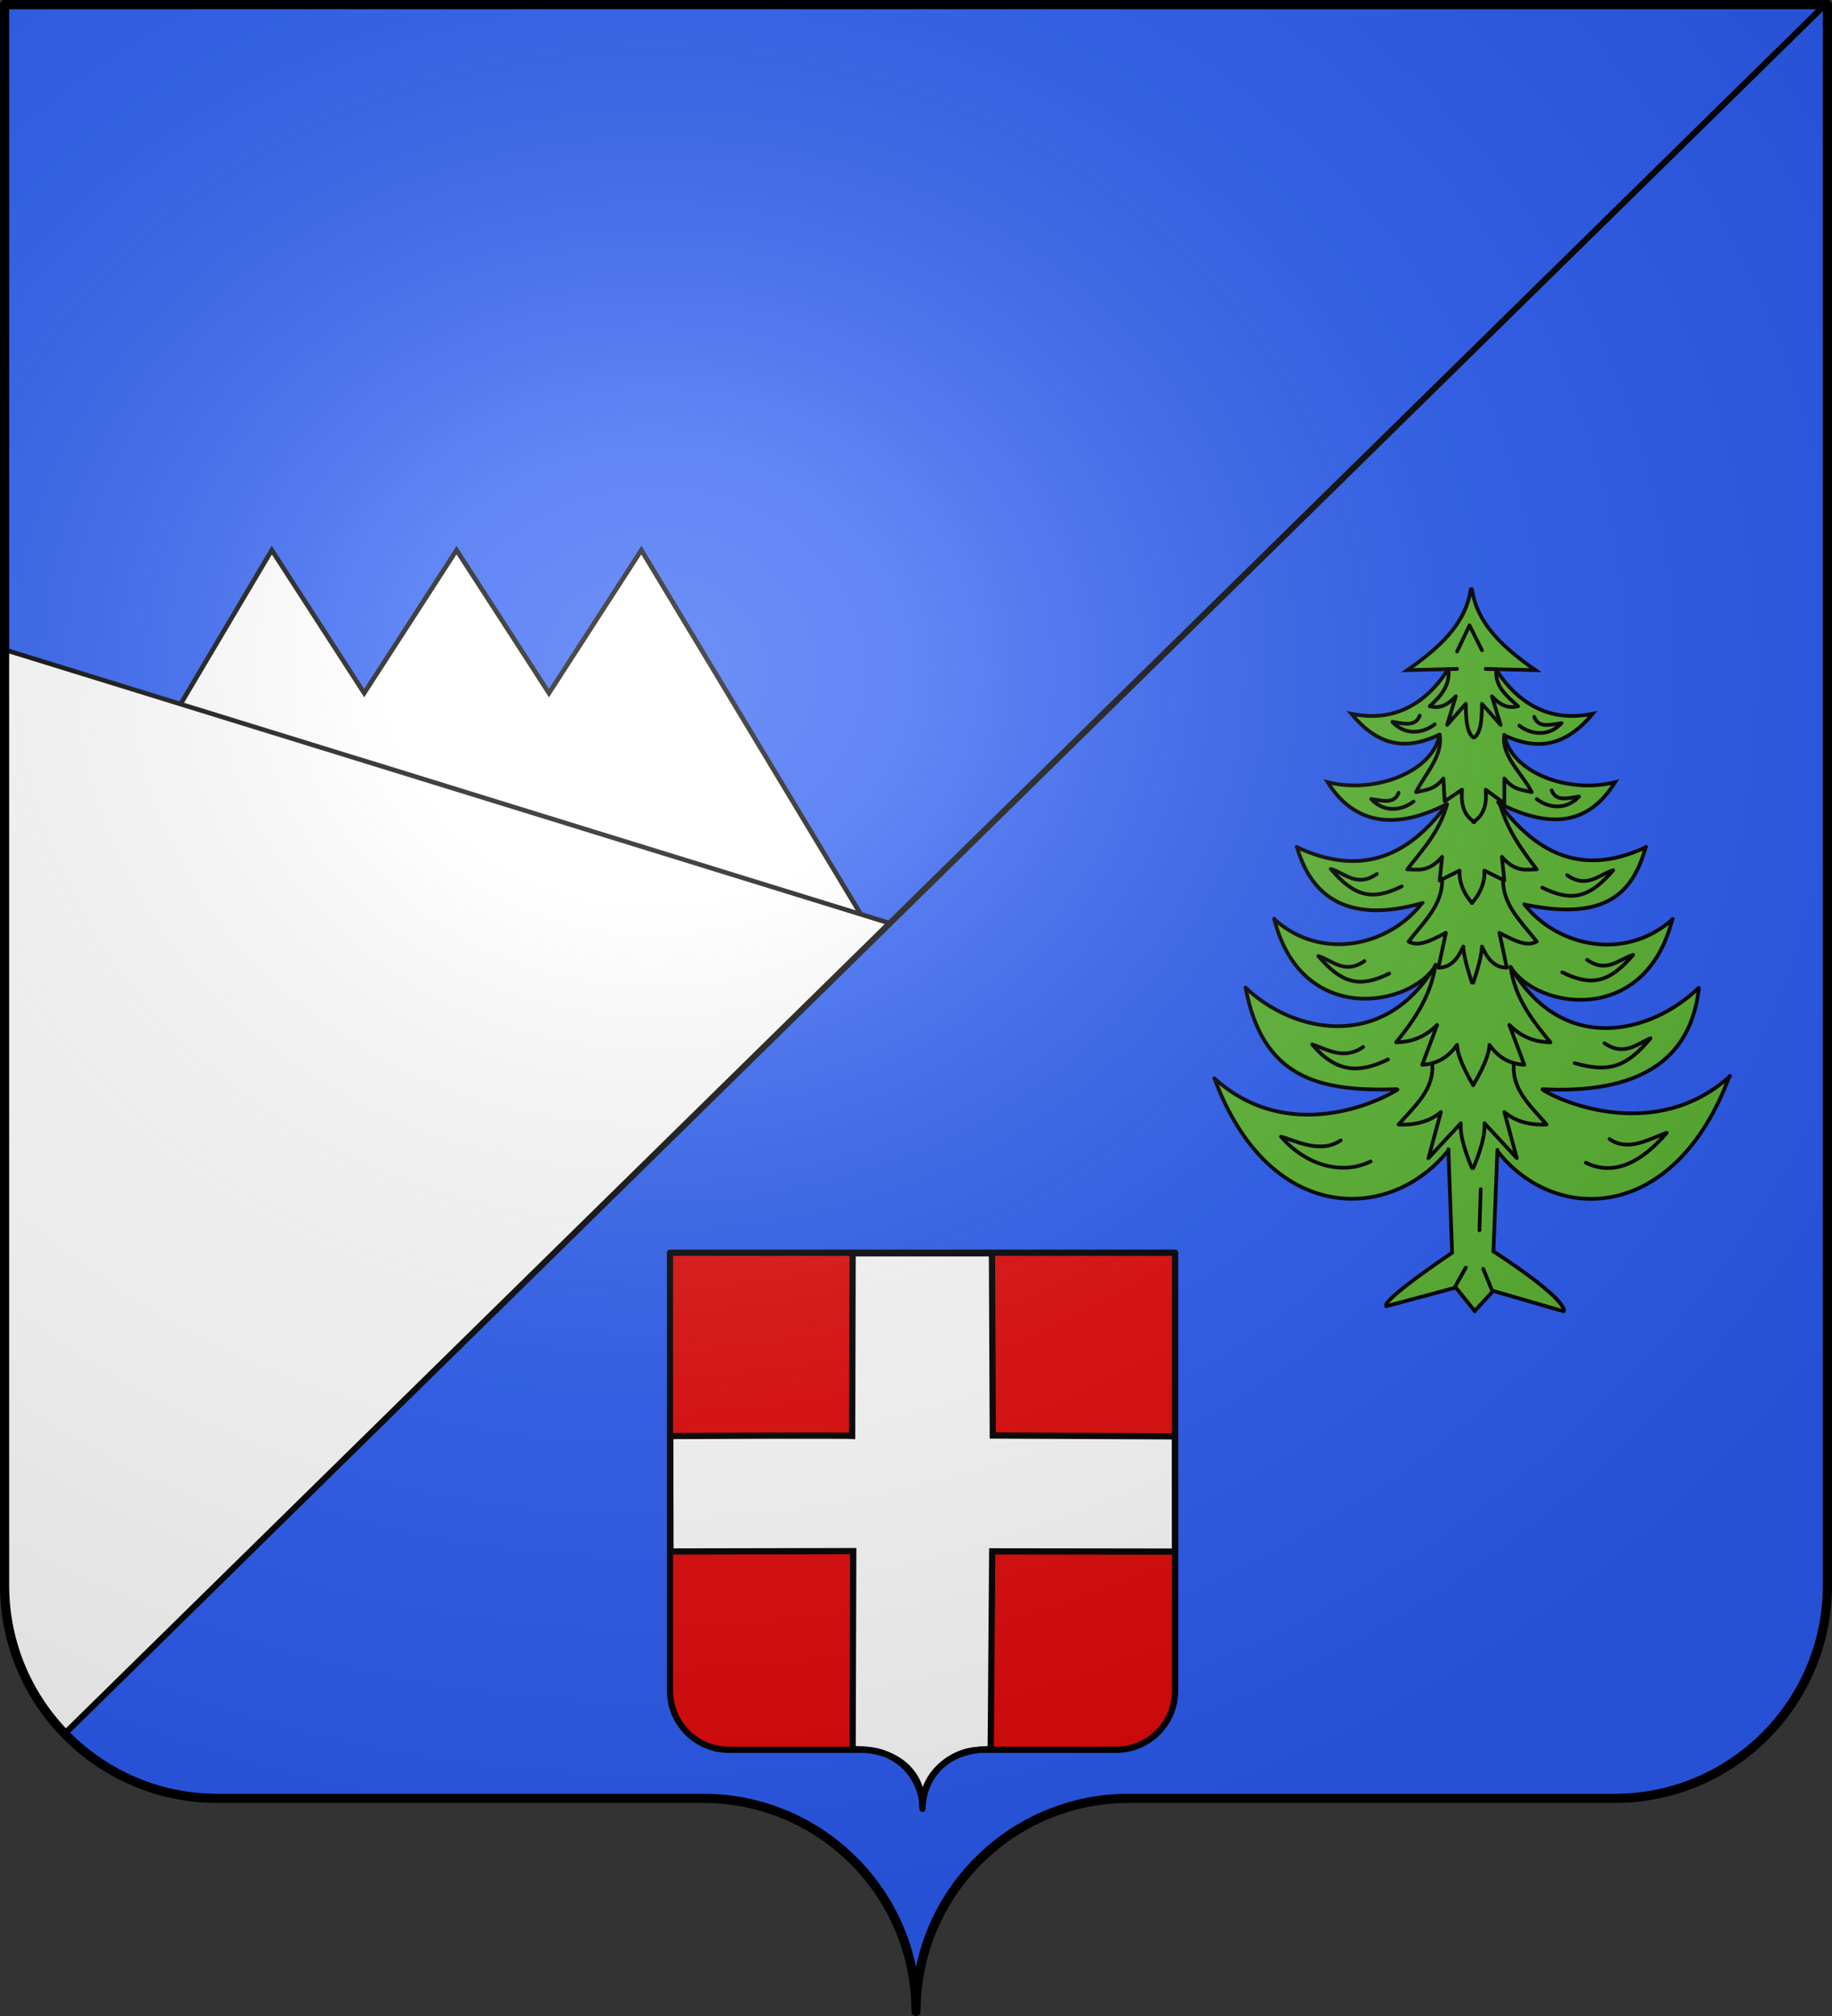 <?xml version="1.0" encoding="UTF-8" standalone="no"?>
<svg
   xmlns:dc="http://purl.org/dc/elements/1.1/"
   xmlns:cc="http://creativecommons.org/ns#"
   xmlns:rdf="http://www.w3.org/1999/02/22-rdf-syntax-ns#"
   xmlns:svg="http://www.w3.org/2000/svg"
   xmlns="http://www.w3.org/2000/svg"
   xmlns:xlink="http://www.w3.org/1999/xlink"
   xmlns:sodipodi="http://sodipodi.sourceforge.net/DTD/sodipodi-0.dtd"
   xmlns:inkscape="http://www.inkscape.org/namespaces/inkscape"
   height="660"
   width="600"
   version="1.0"
   id="svg2"
   sodipodi:version="0.32"
   inkscape:version="0.47 r22583"
   sodipodi:docname="Blason_ville_fr_Les Gets.svg"
   inkscape:output_extension="org.inkscape.output.svg.inkscape"
   sodipodi:modified="true">
  <rect width="100%" height="100%" fill="#333333" stroke="none"/>
  <sodipodi:namedview
     inkscape:window-height="965"
     inkscape:window-width="1280"
     inkscape:pageshadow="2"
     inkscape:pageopacity="0.0"
     guidetolerance="10.0"
     gridtolerance="10.0"
     objecttolerance="10.0"
     borderopacity="1.0"
     bordercolor="#666666"
     pagecolor="#ffffff"
     id="base"
     showgrid="false"
     height="660px"
     inkscape:zoom="1"
     inkscape:cx="566.15945"
     inkscape:cy="316.52356"
     inkscape:window-x="-4"
     inkscape:window-y="-4"
     inkscape:current-layer="layer2"
     inkscape:showpageshadow="true"
     inkscape:window-maximized="1"
     showborder="false" />
  <defs
     id="defs6">
    <inkscape:perspective
       sodipodi:type="inkscape:persp3d"
       inkscape:vp_x="0 : 330 : 1"
       inkscape:vp_y="0 : 1000 : 0"
       inkscape:vp_z="600 : 330 : 1"
       inkscape:persp3d-origin="300 : 220 : 1"
       id="perspective61" />
    <linearGradient
       id="linearGradient2893">
      <stop
         style="stop-color:white;stop-opacity:0.314;"
         offset="0"
         id="stop2895" />
      <stop
         id="stop2897"
         offset="0.19"
         style="stop-color:white;stop-opacity:0.251;" />
      <stop
         style="stop-color:#6b6b6b;stop-opacity:0.125;"
         offset="0.6"
         id="stop2901" />
      <stop
         style="stop-color:black;stop-opacity:0.125;"
         offset="1"
         id="stop2899" />
    </linearGradient>
    <radialGradient
       inkscape:collect="always"
       xlink:href="#linearGradient2893"
       id="radialGradient11919"
       gradientUnits="userSpaceOnUse"
       gradientTransform="matrix(1.551,0,0,1.35,-227.894,-51.264)"
       cx="285.186"
       cy="200.448"
       fx="285.186"
       fy="200.448"
       r="300" />
  </defs>
  <g
     inkscape:groupmode="layer"
     id="layer1"
     inkscape:label="Fond écu"
     sodipodi:insensitive="true">
    <path
       id="path2014"
       style="fill:#2b5df2;fill-opacity:1;fill-rule:nonzero;stroke:none"
       d="M 300,658.499 C 300,619.995 331.203,588.746 369.65,588.746 408.097,588.746 490.403,588.746 528.85,588.746 567.297,588.746 598.5,557.496 598.5,518.992 L 598.5,1.5 1.5,1.5 1.5,518.992 C 1.5,557.496 32.703,588.746 71.15,588.746 109.597,588.746 191.903,588.746 230.35,588.746 268.797,588.746 300,619.995 300,658.499 z"
       sodipodi:nodetypes="cssccccssc" />
    <path
       style="color:#000000;fill:#ffffff;fill-opacity:1;fill-rule:nonzero;stroke:none;stroke-width:1;marker:none;visibility:visible;display:inline;overflow:visible;enable-background:accumulate"
       d="M 149.376,181.217 C 139.448,195.791 129.177,212.447 119.507,227.055 110.672,214.362 102.769,199.742 92.736,186.485 91.892,185.216 89.946,177.845 88.899,180.638 79.734,195.386 67.379,215.007 59.562,230.444 83.049,238.943 109.234,244.894 133.1,252.595 181.665,267.643 231.895,283.845 280.566,298.542 280.731,295.966 276.249,291.784 275.258,289.112 254.047,253.678 231.98,215.723 209.974,180.784 200.412,195.406 189.165,212.787 179.291,227.109 174.959,219.937 152.252,185.856 149.376,181.217 z"
       id="path4068"
       sodipodi:nodetypes="ccccccccccc" />
    <path
       style="color:#000000;fill:#ffffff;fill-opacity:1;fill-rule:nonzero;stroke:none;stroke-width:1;marker:none;visibility:visible;display:inline;overflow:visible;enable-background:accumulate"
       d="M 1.839,212.398 C 0.327,242.77 1.747,275.439 1.406,305.927 1.419,380.513 0.455,453.891 2.092,528.462 4.136,541.487 11.863,558.55 21.223,567.863 37.172,553.63 53.116,536.069 68.739,521.179 142.388,448.985 217.96,375.124 291.121,302.475 285.383,300.216 275.571,297.9 269.175,295.516 180.994,267.846 90.138,239.497 1.839,212.398 z"
       id="path4066"
       sodipodi:nodetypes="cccccccc" />
    <path
       style="fill:none;stroke:#000000;stroke-width:2;stroke-linecap:butt;stroke-linejoin:miter;stroke-miterlimit:4;stroke-opacity:1;stroke-dasharray:none"
       d="M 598.069,1.211 21.001,567.779"
       id="path2836" />
    <g
       style="display:inline"
       inkscape:label="Fond écu"
       id="layer1-2"
       transform="matrix(0.662,0,0,0.607,-103.962,-110.137)">
      <path
         id="path3662"
         style="fill:none;stroke:#000000;stroke-width:2.352;stroke-linecap:butt;stroke-linejoin:miter;stroke-miterlimit:4;stroke-opacity:1;stroke-dasharray:none;display:inline"
         d="M 246.683,560.622 291.507,478.147 337.214,555.251 382.92,478.147 428.627,555.251 474.334,478.147 582.823,674.429"
         sodipodi:nodetypes="ccccccc" />
    </g>
  </g>
  <g
     inkscape:groupmode="layer"
     id="layer2"
     inkscape:label="Meubles"
     sodipodi:insensitive="true">
    <g
       style="display:inline"
       inkscape:label="Meubles"
       id="layer2-5"
       transform="matrix(0.815,0,0,0.815,56.857,246.874)">
      <g
         transform="matrix(0.34,0,0,0.34,198.967,199.8)"
         id="g4595"
         style="display:inline">
        <path
           d="M 300,658.499 C 300,619.995 331.203,588.746 369.65,588.746 408.097,588.746 490.403,588.746 528.85,588.746 567.297,588.746 598.5,557.496 598.5,518.992 L 598.5,1.5 1.5,1.5 1.5,518.992 C 1.5,557.496 32.703,588.746 71.15,588.746 109.597,588.746 191.903,588.746 230.35,588.746 268.797,588.746 300,619.995 300,658.499 z"
           id="path2014-9"
           style="fill:#e20909;fill-opacity:1;fill-rule:nonzero;stroke:none" />
        <path
           d="M 1.746,218.051 C 205.224,217.04 216.778,217.845 216.778,217.845 L 217.357,2.166 382.038,2.182 383.047,217.406 598.239,218.425 598.529,354.587 382.335,354.297 380.582,588.064 C 328.674,587.477 299.562,620.88 299.801,656.233 300.849,620.92 275.654,587.365 217.357,587.947 L 218.077,354.007 2.072,354.446 1.746,218.051 z"
           id="path5422"
           style="fill:#ffffff;fill-rule:evenodd;stroke:#000000;stroke-width:7.353;stroke-linecap:butt;stroke-linejoin:miter;stroke-miterlimit:4;stroke-opacity:1;stroke-dasharray:none" />
        <path
           d="M 300,658.5 C 300,619.996 331.203,588.746 369.65,588.746 408.097,588.746 490.403,588.746 528.85,588.746 567.297,588.746 598.5,557.497 598.5,518.993 L 598.5,1.5 1.5,1.5 1.5,518.993 C 1.5,557.497 32.703,588.746 71.15,588.746 109.597,588.746 191.903,588.746 230.35,588.746 268.797,588.746 300,619.996 300,658.5 z"
           id="path1572-3"
           style="fill:none;stroke:#000000;stroke-width:7.353;stroke-linecap:round;stroke-linejoin:round;stroke-miterlimit:4;stroke-opacity:1;stroke-dasharray:none;stroke-dashoffset:0" />
      </g>
    </g>
    <g
       style="display:inline"
       id="layer2-7"
       transform="matrix(0.815,0,0,0.815,207.511,162.76)">
      <g
         id="g4069">
        <path
           style="color:#000000;fill:#5ab532;fill-opacity:1;fill-rule:nonzero;stroke:none;stroke-width:1;marker:none;visibility:visible;display:inline;overflow:visible;enable-background:accumulate"
           id="path4067"
           transform="translate(185.367,-13)"
           d="M 151.39,52.722 C 149.373,55.418 148.587,60.631 146.413,63.314 141.923,69.982 133.655,76.207 127.466,81.252 126.497,82.23 130.809,81.436 131.278,81.542 136.146,81.811 141.103,81.147 145.924,81.719 146.373,82.933 143.771,81.784 143.184,81.949 141.104,81.65 141.221,85.165 139.923,86.249 134.763,92.968 127.808,98.028 119.476,100.043 115.074,101.486 108.627,99.675 104.158,100.332 105.355,102.29 109.004,105.757 110.836,107.228 116.451,111.599 124.429,112.851 131.237,110.772 133.867,110.29 135.712,108.435 138.332,108.241 138.965,110.206 138.061,111.306 137.33,113.098 132.36,122.066 122.643,126.753 112.864,128.374 107.332,129.36 100.039,128.45 94.538,127.813 95.385,129.847 98.138,133.024 99.617,134.697 106.323,141.644 116.965,143.936 126.199,141.785 131.462,140.848 135.979,138.385 140.961,136.538 142.131,135.989 142.226,136.604 141.663,137.125 134.466,147.078 124.6,156.055 112.341,158.896 102.694,161.271 91.407,158.013 82.326,154.604 80.887,154.076 83.25,158.119 83.455,157.698 86.4,165.391 91.234,173.133 99.102,176.207 106.212,179.35 114.821,178.933 122.351,177.947 125.676,177.577 128.195,176.138 131.491,175.957 132.038,177.038 130.942,177.487 130.493,178.374 123.244,186.56 112.885,191.53 101.945,192.471 95.47,192.976 88.987,192.362 83.041,189.644 79.844,188.528 76.2,185.159 73.213,183.744 72.786,184.887 74.298,187.871 74.548,189.077 78.646,199.965 88.155,210.396 99.744,213.123 111.895,215.941 125.984,213.194 134.65,203.85 135.627,203.047 135.974,199.91 137.518,200.365 138.058,201.449 136.246,202.017 135.862,203.004 129.63,212.724 120.711,220.522 109.403,223.573 93.968,227.973 77.336,223.298 64.858,213.796 64.149,213.652 62.241,210.784 61.623,211.578 62.394,216.734 64.6,223.917 66.769,228.634 71.035,237.301 78.996,244.086 88.19,247.103 98.795,251.08 110.558,250.335 121.653,250.49 122.992,250.796 120.975,251.574 120.469,251.762 104.406,260.929 84.437,264.554 66.705,258.604 60.979,256.524 54.369,251.302 49.308,248.021 48.606,248.801 50.823,252.109 50.946,252.979 57.725,268.034 68.39,283.101 83.711,290.259 98.28,297.314 116.762,295.886 129.903,285.584 134.46,282.53 138.345,280.067 141.924,276.041 143.175,275.493 142.77,276.233 142.868,276.792 143.263,290.188 143.433,303.292 143.592,316.694 135.244,322.596 126.896,327.785 119.367,334.724 118.763,335.082 116.461,338.391 117.373,337.884 125.394,335.943 135.951,332.9 143.893,330.715 145.65,328.084 146.74,324.079 149.091,321.938 150.016,324.507 146.064,327.53 145.14,330.375 147.3,333.171 150.096,337.179 152.513,339.636 154.269,337.336 158.106,334.591 159.281,331.938 159.212,328.645 157.056,326.125 156.05,323.103 157.465,325.426 159.044,328.848 160.268,331.697 169.146,334.234 178.981,337.382 187.903,339.75 188.411,338.852 186.369,336.521 185.943,335.791 178.493,328.104 168.968,322.321 160.397,316.064 160.557,303.173 161.664,288.936 161.745,275.913 161.984,274.513 162.299,275.75 162.446,276.429 170.825,286.604 184.25,294.452 197.675,294.776 211.492,295.634 224.689,288.989 234.14,279.155 243.203,271.738 249.039,258.623 253.713,248.158 254.099,246.805 251.111,249.913 250.684,250.177 234.919,262.075 213.272,263.719 194.768,258.052 189.53,256.275 183.998,254.56 179.445,251.459 178.489,250.425 180.412,250.145 181.101,250.25 195.325,250.477 210.799,250.708 222.908,242.183 234.299,236.177 240.681,223.472 241.964,211.624 241.391,210.981 239.823,213.843 239.247,214.042 231.122,220.548 221.238,225.269 210.831,226.591 203.867,227.16 196.637,226.982 190.179,224.06 179.882,219.822 171.617,211.306 166.413,201.657 166.533,200.32 168.039,202.18 168.156,202.954 176.361,213.287 191.1,216.478 203.622,213.718 210.895,211.91 218.032,207.867 222.602,201.874 226.404,197.315 229.412,189.814 231.024,184.134 229.544,184.196 227.829,186.539 226.408,187.109 219.309,191.213 210.717,194.063 202.477,193.215 190.506,192.369 179.641,186.074 172.381,176.625 172.207,175.566 173.59,176.255 174.153,176.188 184.664,178.005 196.52,180.312 206.397,175.344 213.541,171.658 218.028,162.371 220.269,154.914 219.737,153.924 217.839,156.174 217.083,156.189 206.419,160.45 193.863,161.065 183.448,155.676 175.075,151.685 168.565,144.622 162.726,137.604 162.501,137.051 161.698,136.988 162.757,136.572 167.263,138.185 170.237,139.629 174.93,140.759 181.163,142.467 188.864,143.326 194.925,140.823 200.021,138.557 205.183,132.945 207.976,128.182 204.422,128.504 199.703,129.547 196.07,129.354 185.237,129.084 173.808,124.912 167.132,116.115 165.557,113.762 163.985,111.039 163.934,108.177 165.173,107.55 166.674,109.541 167.913,109.79 175.837,113.079 186.001,112.531 192.689,106.811 194.354,105.378 197.281,102.441 198.525,100.639 195.462,99.994 190.891,101.714 187.705,101.323 176.299,100.237 167.243,91.928 161.297,82.485 160.074,82.05 157.544,83.108 156.591,82.146 156.507,81.061 158.422,81.741 159.028,81.495 163.874,81.343 170.652,82.567 175.458,82.09 175.734,81.186 172.53,79.97 172.1,79.274 164.06,73.044 155.83,65.798 152.216,56.094 152.501,56.172 151.773,49.916 151.39,52.722 z" />
        <path
           style="fill:none;stroke:#000000;stroke-width:1.5;stroke-linecap:round;stroke-linejoin:miter;stroke-miterlimit:4;stroke-opacity:1;stroke-dasharray:none"
           id="path3959"
           d="M 344.917,318.5 341.417,310 M 329.917,317.5 334.417,309.5 M 338.083,327 330.417,317.5 302.417,325 M 233.417,233.5 C 255.449,292.643 304.423,291.511 327.583,262.167 M 233.367,233.451 C 263.235,260.441 299.839,242.655 306.966,237.982 M 327.417,262 328.917,303.5 C 299.98,323.212 302.417,324.667 302.417,324.667 M 337.917,327 345.417,318.833 373.583,327 M 245.917,197 C 264.494,214.875 301.163,223.511 322.25,188 M 257.417,169.333 C 268.231,212.631 312.171,204.987 322.417,188 M 266.583,140.5 C 271.705,158.811 285.518,172.154 317.083,163 M 326.75,123.5 C 307.994,149.009 287.502,150.054 267.417,141 L 266.417,140.5 M 323.917,95.333 C 321.299,110.176 298.2,119.318 278.917,114.5 287.99,129.019 303.055,135.399 326.75,123.333 M 327.417,69 C 313.083,91.419 294.75,88.245 288.417,87 300.25,101.287 311.75,101.07 323.583,95.5 M 330.917,69 310.917,69.5 C 323.484,60.7 334.396,51.073 336.417,37 M 342.417,69 362.417,69.5 C 349.85,60.7 338.937,51.073 336.917,37 M 428.083,197.167 C 424.873,226.865 403.124,239.688 365.25,237.834 M 417.417,169.5 C 406.603,212.797 362.662,205.654 352.417,188.667 M 406.75,140.5 C 401.629,158.811 390.982,170.488 358.083,163.667 M 349.917,95.5 C 352.534,110.343 375.133,119.318 394.417,114.5 385.344,129.019 371.611,135.066 347.917,123 M 346.417,69 C 360.75,91.419 379.083,88.245 385.417,87 373.583,101.287 361.75,101.236 349.917,95.667 M 347.417,122.5 C 366.173,148.009 385.831,150.054 405.917,141 L 406.917,140.5 M 357.917,163.5 C 370.971,180.36 398.355,186.783 417.583,169.5 M 316.75,163.167 C 303.696,180.027 276.645,186.783 257.417,169.5 M 427.75,197.333 C 409.173,215.209 373.837,224.677 352.75,189.167 M 347.12,262.2 345.518,302.949 C 376.413,323.096 373.812,326.967 373.812,326.967 M 245.917,197 C 252.761,233.441 275.375,238.827 306.75,237.833 L 306.75,237.833 M 440.633,232.55 C 410.765,259.54 372.494,242.754 365.367,238.081 M 440.417,232.5 C 418.384,291.643 370.411,292.178 347.25,262.833" />
      </g>
      <g
         style="display:inline"
         id="g3266"
         transform="translate(185.367,-13)">
        <path
           style="fill:none;stroke:#000000;stroke-width:1.5;stroke-linecap:round;stroke-linejoin:round;stroke-miterlimit:4;stroke-opacity:1;stroke-dasharray:none;display:inline"
           id="path2900"
           d="M 145.549,75 150.549,64.5 155.549,74.5" />
        <path
           style="fill:none;stroke:#000000;stroke-width:1.5;stroke-linecap:round;stroke-linejoin:round;stroke-miterlimit:4;stroke-opacity:1;stroke-dasharray:none;display:inline"
           id="path2938"
           d="M 142.049,82 C 142.905,88.678 138.937,92.944 134.549,97 137.539,97.707 140.741,97.568 145.049,93 L 141.549,104.5 149.049,96 C 149.094,101.933 149.38,107.503 152.049,109.5" />
        <path
           style="fill:none;stroke:#000000;stroke-width:1.5;stroke-linecap:round;stroke-linejoin:round;stroke-miterlimit:4;stroke-opacity:1;stroke-dasharray:none;display:inline"
           id="path2904"
           d="M 161.383,82.333 C 160.527,89.011 165.662,92.944 170.049,97 167.059,97.707 163.858,97.568 159.549,93 L 163.049,104.5 155.549,96 C 155.505,101.933 155.218,107.503 152.549,109.5" />
        <path
           style="fill:none;stroke:#000000;stroke-width:1.5;stroke-linecap:round;stroke-linejoin:round;stroke-miterlimit:4;stroke-opacity:1;stroke-dasharray:none;display:inline"
           id="path2898"
           d="M 130.549,100.764 C 128.805,105.441 123.938,103.874 119.549,103.264 124.991,109.101 132.174,107.682 136.549,104.264" />
        <path
           style="fill:none;stroke:#000000;stroke-width:1.5;stroke-linecap:round;stroke-linejoin:round;stroke-miterlimit:4;stroke-opacity:1;stroke-dasharray:none;display:inline"
           id="path2896"
           d="M 176.549,101.264 C 178.294,105.941 183.161,104.374 187.549,103.764 182.108,109.601 174.924,108.182 170.549,104.764" />
        <path
           style="fill:none;stroke:#000000;stroke-width:1.5;stroke-linecap:round;stroke-linejoin:round;stroke-miterlimit:4;stroke-opacity:1;stroke-dasharray:none;display:inline"
           id="use3776"
           d="M 164.549,108.5 C 163.125,116.981 172.004,124.261 175.549,131.5 171.883,130.56 168.216,130.71 164.549,126 L 164.549,136 157.049,130.5 C 157.699,137.921 155.377,141.381 152.049,143.5" />
        <path
           style="fill:none;stroke:#000000;stroke-width:1.5;stroke-linecap:round;stroke-linejoin:round;stroke-miterlimit:4;stroke-opacity:1;stroke-dasharray:none;display:inline"
           id="path2936"
           d="M 138.549,108.5 C 139.974,116.981 132.594,124.261 129.049,131.5 132.716,130.56 136.383,130.71 140.049,126 L 140.549,135.167 147.549,130.5 C 146.9,137.921 149.222,141.381 152.549,143.5" />
        <path
           style="fill:none;stroke:#000000;stroke-width:1.5;stroke-linecap:round;stroke-linejoin:round;stroke-miterlimit:4;stroke-opacity:1;stroke-dasharray:none;display:inline"
           id="path2894"
           d="M 122.049,131.764 C 120.305,136.441 115.438,134.874 111.049,134.264 116.491,140.101 123.674,138.682 128.049,135.264" />
        <path
           style="fill:none;stroke:#000000;stroke-width:1.5;stroke-linecap:round;stroke-linejoin:round;stroke-miterlimit:4;stroke-opacity:1;stroke-dasharray:none;display:inline"
           id="path2892"
           d="M 183.549,130.764 C 185.294,135.441 190.161,133.874 194.549,133.264 189.108,139.101 181.924,137.682 177.549,134.264" />
        <path
           style="fill:none;stroke:#000000;stroke-width:1.5;stroke-linecap:round;stroke-linejoin:round;stroke-miterlimit:4;stroke-opacity:1;stroke-dasharray:none;display:inline"
           id="use3772"
           d="M 162.549,135.5 C 165.809,147.111 171.689,154.791 177.549,162.5 173.222,162.528 169.149,163.831 163.549,157.5 L 164.549,167 156.549,163 C 156.802,168.55 154.141,173.112 151.549,176" />
        <path
           style="fill:none;stroke:#000000;stroke-width:1.5;stroke-linecap:round;stroke-linejoin:round;stroke-miterlimit:4;stroke-opacity:1;stroke-dasharray:none;display:inline"
           id="path2934"
           d="M 141.549,136.333 C 138.29,147.944 131.41,154.791 125.549,162.5 129.877,162.528 133.95,163.831 139.549,157.5 L 138.549,167 146.549,163 C 146.297,168.55 148.958,173.112 151.549,176" />
        <path
           style="fill:none;stroke:#000000;stroke-width:1.5;stroke-linecap:round;stroke-linejoin:round;stroke-miterlimit:4;stroke-opacity:1;stroke-dasharray:none;display:inline"
           id="path2890"
           d="M 123.299,169.353 C 111.633,175.092 104.466,173.68 94.799,162.353 100.319,163.961 105.378,169.951 113.299,164.353" />
        <path
           style="fill:none;stroke:#000000;stroke-width:1.5;stroke-linecap:round;stroke-linejoin:round;stroke-miterlimit:4;stroke-opacity:1;stroke-dasharray:none;display:inline"
           id="path2888"
           d="M 179.799,169.853 C 191.466,175.592 198.633,174.18 208.299,162.853 202.78,164.461 197.721,170.451 189.799,164.853" />
        <path
           style="fill:none;stroke:#000000;stroke-width:1.5;stroke-linecap:round;stroke-linejoin:round;stroke-miterlimit:4;stroke-opacity:1;stroke-dasharray:none;display:inline"
           id="use3766"
           d="M 164.049,166.5 C 163.77,176.745 171.537,183.772 177.549,191.5 173.441,193.9 167.95,190.767 162.549,188 L 165.549,202 C 160.277,202.047 157.493,197.838 155.549,193.5 155.462,198.333 152.049,208 152.049,208" />
        <path
           style="fill:none;stroke:#000000;stroke-width:1.5;stroke-linecap:round;stroke-linejoin:round;stroke-miterlimit:4;stroke-opacity:1;stroke-dasharray:none;display:inline"
           id="path2932"
           d="M 139.549,166.5 C 139.829,176.745 132.062,183.772 126.049,191.5 130.158,193.9 135.649,190.767 141.049,188 L 138.049,202 C 143.322,202.047 146.106,197.838 148.049,193.5 148.137,198.333 151.549,208 151.549,208" />
        <path
           style="fill:none;stroke:#000000;stroke-width:1.5;stroke-linecap:round;stroke-linejoin:round;stroke-miterlimit:4;stroke-opacity:1;stroke-dasharray:none;display:inline"
           id="path2886"
           d="M 118.299,204.353 C 106.633,210.092 99.466,208.68 89.799,197.353 95.319,198.961 100.378,204.951 108.299,199.353" />
        <path
           style="fill:none;stroke:#000000;stroke-width:1.5;stroke-linecap:round;stroke-linejoin:round;stroke-miterlimit:4;stroke-opacity:1;stroke-dasharray:none;display:inline"
           id="path2884"
           d="M 187.799,203.853 C 199.466,209.592 206.633,208.18 216.299,196.853 210.78,198.461 205.721,204.451 197.799,198.853" />
        <path
           style="fill:none;stroke:#000000;stroke-width:1.5;stroke-linecap:round;stroke-linejoin:round;stroke-miterlimit:4;stroke-opacity:1;stroke-dasharray:none;display:inline"
           id="use3762"
           d="M 167.049,201.833 C 168.906,214.482 175.936,223.293 183.049,232 177.549,231.851 172.049,230.448 166.549,225 L 172.549,241 C 167.285,240.723 162.483,238.598 158.549,233 158.472,238.837 152.049,249.167 152.049,249.167" />
        <path
           style="fill:none;stroke:#000000;stroke-width:1.5;stroke-linecap:round;stroke-linejoin:round;stroke-miterlimit:4;stroke-opacity:1;stroke-dasharray:none;display:inline"
           id="path2930"
           d="M 136.883,200.833 C 135.026,213.482 128.163,223.293 121.049,232 126.549,231.851 132.049,230.448 137.549,225 L 131.549,241 C 136.814,240.723 141.616,238.598 145.549,233 145.627,238.837 152.049,249.167 152.049,249.167" />
        <path
           style="fill:none;stroke:#000000;stroke-width:1.5;stroke-linecap:round;stroke-linejoin:round;stroke-miterlimit:4;stroke-opacity:1;stroke-dasharray:none;display:inline"
           id="path2882"
           d="M 117.799,238.853 C 106.133,244.592 96.966,244.18 87.299,232.853 92.819,234.461 99.878,239.451 107.799,233.853" />
        <path
           style="fill:none;stroke:#000000;stroke-width:1.5;stroke-linecap:round;stroke-linejoin:round;stroke-miterlimit:4;stroke-opacity:1;stroke-dasharray:none;display:inline"
           id="path2880"
           d="M 192.799,240.353 C 205.966,244.092 213.233,242.48 223.299,230.353 218.58,232.161 212.721,237.951 204.799,232.353" />
        <path
           style="fill:none;stroke:#000000;stroke-width:1.5;stroke-linecap:round;stroke-linejoin:round;stroke-miterlimit:4;stroke-opacity:1;stroke-dasharray:none;display:inline"
           id="use3758"
           d="M 168.383,240.5 C 167.437,250.815 174.787,257.254 181.549,265 174.549,265.333 168.883,263.667 164.549,260 L 169.549,278.5 156.549,264.5 C 157.18,271.21 152.049,282.5 152.049,282.5" />
        <path
           style="fill:none;stroke:#000000;stroke-width:1.5;stroke-linecap:round;stroke-linejoin:round;stroke-miterlimit:4;stroke-opacity:1;stroke-dasharray:none;display:inline"
           id="path2928"
           d="M 135.549,240.5 C 136.495,250.815 128.812,257.254 122.049,265 129.049,265.333 134.716,263.667 139.049,260 L 134.049,278.5 147.049,264.5 C 146.419,271.21 151.549,282.5 151.549,282.5" />
        <path
           style="fill:none;stroke:#000000;stroke-width:1.5;stroke-linecap:round;stroke-linejoin:round;stroke-miterlimit:4;stroke-opacity:1;stroke-dasharray:none;display:inline"
           id="path2878"
           d="M 110.799,279.853 C 99.133,285.592 84.466,281.18 74.799,269.853 80.319,271.461 90.878,276.951 98.799,271.353" />
        <path
           style="fill:none;stroke:#000000;stroke-width:1.5;stroke-linecap:round;stroke-linejoin:round;stroke-miterlimit:4;stroke-opacity:1;stroke-dasharray:none;display:inline"
           id="path3953"
           d="M 197.299,280.353 C 208.966,286.092 220.133,279.68 229.799,268.353 224.28,269.961 214.721,276.451 206.799,270.853" />
        <path
           style="fill:none;stroke:#000000;stroke-width:1.5;stroke-linecap:round;stroke-linejoin:miter;stroke-miterlimit:4;stroke-opacity:1;stroke-dasharray:none;display:inline"
           id="path3955"
           d="M 155.049,291 154.549,307.5" />
      </g>
    </g>
    <path
       style="fill:none;stroke:#000000;stroke-width:1.5;stroke-linecap:butt;stroke-linejoin:miter;stroke-miterlimit:4;stroke-opacity:1;stroke-dasharray:none"
       d="M 0.575,212.416 291.102,302.163"
       id="path4064"
       sodipodi:nodetypes="cc" />
  </g>
  <g
     inkscape:groupmode="layer"
     id="layer3"
     inkscape:label="Reflet final"
     sodipodi:insensitive="true"
     style="display:inline">
    <path
       id="path2875"
       style="fill:url(#radialGradient11919);fill-opacity:1;fill-rule:evenodd;stroke:none"
       d="M 1.5,1.5 1.5,518.991 C 1.5,557.496 32.703,588.746 71.15,588.746 109.597,588.746 191.903,588.746 230.35,588.746 268.797,588.745 300,619.996 300,658.5 300,619.996 331.203,588.746 369.65,588.746 408.097,588.745 490.403,588.746 528.85,588.746 567.297,588.746 598.5,557.496 598.5,518.991 L 598.5,1.5 1.5,1.5 z" />
  </g>
  <g
     inkscape:groupmode="layer"
     id="layer4"
     inkscape:label="Contour final"
     sodipodi:insensitive="true">
    <path
       id="path1572"
       style="fill:none;fill-opacity:1;fill-rule:nonzero;stroke:black;stroke-width:3;stroke-linecap:round;stroke-linejoin:round;stroke-miterlimit:4;stroke-dasharray:none;stroke-dashoffset:0;stroke-opacity:1"
       d="M 300,658.5 C 300,619.996 331.203,588.746 369.65,588.746 C 408.097,588.746 490.403,588.746 528.85,588.746 C 567.297,588.746 598.5,557.497 598.5,518.993 L 598.5,1.5 L 1.5,1.5 L 1.5,518.993 C 1.5,557.497 32.703,588.746 71.15,588.746 C 109.597,588.746 191.903,588.746 230.35,588.746 C 268.797,588.746 300,619.996 300,658.5 z "
       sodipodi:nodetypes="cssccccssc" />
  </g>
</svg>
